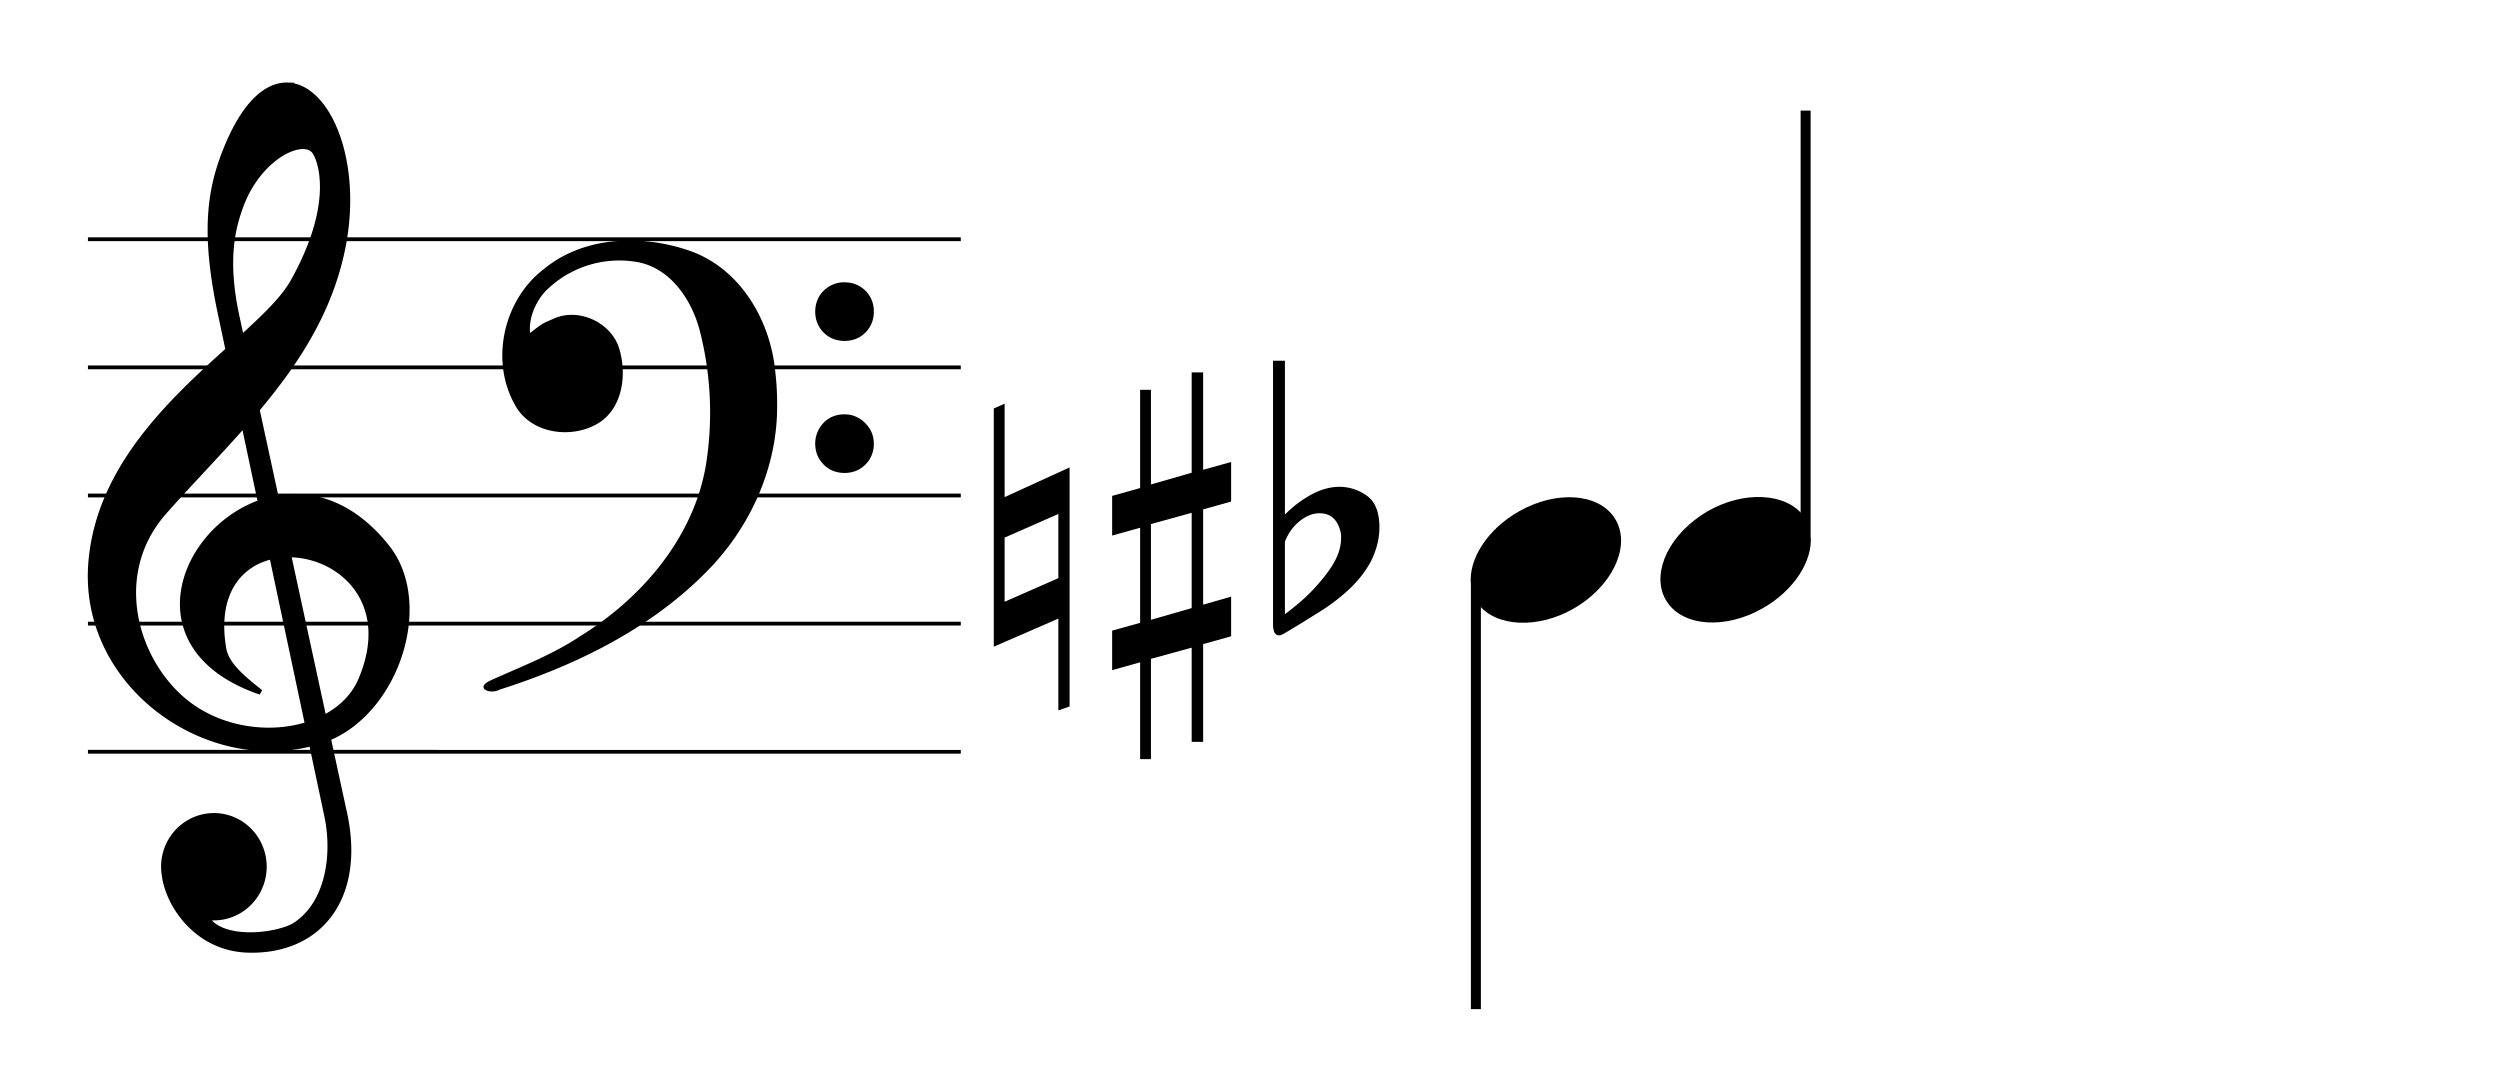 <?xml version="1.0" encoding="UTF-8" standalone="no"?>
<svg
   width="350mm"
   height="150mm"
   viewBox="0 0 350 150"
   version="1.1"
   id="svg862"
   sodipodi:docname="images_inkscape.svg"
   inkscape:version="1.1.2 (0a00cf5339, 2022-02-04)"
   xmlns:inkscape="http://www.inkscape.org/namespaces/inkscape"
   xmlns:sodipodi="http://sodipodi.sourceforge.net/DTD/sodipodi-0.dtd"
   xmlns="http://www.w3.org/2000/svg"
   xmlns:svg="http://www.w3.org/2000/svg">
  <defs
     id="defs866" />
  <sodipodi:namedview
     id="namedview864"
     pagecolor="#ffffff"
     bordercolor="#666666"
     borderopacity="1.0"
     inkscape:pageshadow="2"
     inkscape:pageopacity="0.0"
     inkscape:pagecheckerboard="0"
     inkscape:document-units="mm"
     showgrid="false"
     inkscape:zoom="0.71040625"
     inkscape:cx="651.73976"
     inkscape:cy="560.94664"
     inkscape:window-width="1920"
     inkscape:window-height="1016"
     inkscape:window-x="0"
     inkscape:window-y="0"
     inkscape:window-maximized="1"
     inkscape:current-layer="g1713" />
  <g
     id="g1077">
    <g
       id="g1431"
       style="font-variation-settings:normal;opacity:1;vector-effect:none;fill:#000000;fill-opacity:1;stroke-width:0.717;stroke-linecap:butt;stroke-linejoin:miter;stroke-miterlimit:4;stroke-dasharray:none;stroke-dashoffset:0;stroke-opacity:1;-inkscape-stroke:none;stop-color:#000000;stop-opacity:1">
      <g
         id="g1713">
        <path
           d="m 12.312,51.168 v 0.53 H 134.51 v -0.53 z m 0,-17.939 v 0.53 H 134.51 v -0.53 z m 0,35.878 v 0.53 H 134.51 v -0.53 z m 0,17.94 v 0.529 H 134.51 v -0.53 z m 0,17.939 v 0.53 H 134.51 v -0.53 z"
           style="color:#000000;font-variation-settings:normal;vector-effect:none;fill:#000000;fill-opacity:1;stroke-width:0.45;stroke-linecap:butt;stroke-linejoin:miter;stroke-miterlimit:4;stroke-dasharray:none;stroke-dashoffset:0;stroke-opacity:1;-inkscape-stroke:none;stop-color:#000000"
           id="path840" />
        <path
           id="gkey"
           style="font-variation-settings:normal;vector-effect:none;fill:#000000;fill-opacity:1;fill-rule:nonzero;stroke:#000000;stroke-width:0.717;stroke-linecap:butt;stroke-linejoin:miter;stroke-miterlimit:4;stroke-dasharray:none;stroke-dashoffset:0;stroke-opacity:1;-inkscape-stroke:none;stop-color:#000000"
           d="m 40.184,11.916 c -2.756,-0.044 -5.749,2.386 -8.263,8.287 -2.57,6.033 -3.527,12.091 -1.066,23.699 l 1.078,5.086 c -8.025,7.252 -18.132,16.566 -19.207,29.78 -1.355,16.747 15.643,29.238 30.892,25.337 l 2.155,10.167 c 1.066,5.038 0.352,11.97 -4.351,15.156 -2.31,1.566 -10.436,2.646 -12.534,-1.015 a 7.035,7.155 1.072 0 0 0.922,0.083 7.035,7.155 1.072 0 0 7.168,-7.022 7.035,7.155 1.072 0 0 -6.9,-7.286 7.035,7.155 1.072 0 0 -7.167,7.022 7.035,7.155 1.072 0 0 0.084,1.221 c 0.49,4.209 4.528,10.35 11.679,10.581 10.001,0.324 16.393,-7.33 13.416,-19.814 l -2.133,-9.846 c 9.663,-3.987 14.437,-18.907 8.253,-26.73 -4.84,-6.121 -10.515,-7.798 -15.534,-6.872 l -2.69,-12.417 c 5.534,-6.59 10.196,-13.706 11.997,-22.578 2.494,-12.284 -2.157,-22.748 -7.801,-22.838 z m 2.271,8.595 c 0.705,0.01 1.271,0.258 1.608,0.754 0.88,1.291 3.006,7.337 -3.046,18.164 -1.321,2.364 -4.011,4.945 -7.207,7.854 l -0.648,-2.991 c -1.779,-8.202 -0.445,-12.651 0.505,-15.302 1.978,-5.526 6.27,-8.516 8.789,-8.479 z m -8.3,38.954 2.305,10.87 c -11.197,3.905 -17.566,20.566 0.018,26.567 -2.853,-2.242 -4.797,-3.981 -5.161,-6.105 -1.323,-7.766 2.235,-11.845 6.752,-12.874 l 4.981,23.494 c -5.61,1.779 -12.883,0.697 -17.826,-3.793 -6.638,-6.029 -9.585,-17.643 -2.197,-25.983 3.639,-4.108 7.515,-8.064 11.129,-12.178 z m 6.237,18.197 c 7.073,-0.041 14.825,6.512 10.117,17.534 -0.989,2.318 -2.845,4.095 -5.173,5.285 z" />
        <path
           d="m 187.754,75.262 c 0,1.703 -0.64,3.335 -2.39,5.523 -1.857,2.319 -3.418,3.646 -5.476,5.206 v -10.164 q 0.702,-1.771 2.073,-2.873 1.368,-1.096 2.772,-1.099 2.316,0 2.95,2.624 a 2.962,2.962 0 0 1 0.071,0.782 m -0.222,-7.108 q -1.913,0 -3.894,1.06 a 15.992,15.992 0 0 0 -3.749,2.825 v -21.536 h -1.667 v 36.885 q 0,1.564 0.853,1.564 c 0.329,0 0.737,-0.275 1.347,-0.64 1.727,-1.031 2.805,-1.718 3.974,-2.446 a 26.654,26.654 0 0 0 4.824,-3.693 q 2.055,-2.067 2.979,-4.164 0.918,-2.1 0.921,-4.164 0,-3.056 -1.626,-4.342 a 6.575,6.575 0 0 0 -3.962,-1.35"
           style="font-variation-settings:normal;vector-effect:none;fill:#000000;fill-opacity:1;stroke-width:0.717;stroke-linecap:butt;stroke-linejoin:miter;stroke-miterlimit:4;stroke-dasharray:none;stroke-dashoffset:0;stroke-opacity:1;-inkscape-stroke:none;stop-color:#000000"
           id="flat" />
        <path
           d="m 161.133,86.773 v -13.408 l 5.701,-1.573 v 13.34 z m 11.225,-3.244 -3.919,1.123 v -13.34 l 3.919,-1.095 v -5.541 l -3.919,1.095 v -13.631 h -1.605 v 14.044 l -5.701,1.639 v -13.255 h -1.514 v 13.759 l -3.919,1.097 v 5.553 l 3.919,-1.095 v 13.314 l -3.919,1.092 v 5.53 l 3.919,-1.095 v 13.554 h 1.514 V 92.24 l 5.701,-1.568 v 13.186 h 1.605 V 90.176 l 3.919,-1.097 z"
           style="font-variation-settings:normal;vector-effect:none;fill:#000000;fill-opacity:1;stroke-width:0.717;stroke-linecap:butt;stroke-linejoin:miter;stroke-miterlimit:4;stroke-dasharray:none;stroke-dashoffset:0;stroke-opacity:1;-inkscape-stroke:none;stop-color:#000000"
           id="sharp" />
        <path
           d="m 149.742,98.899 -1.572,0.561 v -12.856 l -9.039,3.93 v -33.348 l 1.516,-0.674 v 13.081 l 9.095,-4.155 z m -1.572,-17.965 v -8.983 l -7.523,3.312 v 8.983 z"
           style="font-style:normal;font-variant:normal;font-weight:400;font-stretch:normal;font-size:144px;line-height:100%;font-variation-settings:normal;text-align:start;writing-mode:lr-tb;text-anchor:start;vector-effect:none;fill:#000000;fill-opacity:1;stroke-width:0.717;stroke-linecap:butt;stroke-linejoin:miter;stroke-miterlimit:4;stroke-dasharray:none;stroke-dashoffset:0;stroke-opacity:1;-inkscape-stroke:none;stop-color:#000000"
           id="natural" />
        <path
           d="m 122.335,43.631 c 0.025,1.17 -0.474,2.337 -1.363,3.099 -1.139,1.041 -2.878,1.252 -4.298,0.724 a 4.017,4.017 0 0 1 -2.527,-3.447 c -0.104,-1.183 0.272,-2.423 1.126,-3.264 a 4.048,4.048 0 0 1 3.175,-1.211 3.998,3.998 0 0 1 3.887,4.099 m 0,18.48 c 0.025,1.17 -0.474,2.34 -1.363,3.099 -1.139,1.044 -2.878,1.256 -4.298,0.727 a 4.017,4.017 0 0 1 -2.527,-3.451 4.175,4.175 0 0 1 1.126,-3.261 c 0.791,-0.879 2.005,-1.281 3.166,-1.211 1.531,0.041 2.922,1.085 3.555,2.451 0.234,0.512 0.342,1.082 0.342,1.645 M 108.795,56.491 c 0.142,8.935 -3.843,17.616 -10.165,23.834 -7.875,7.872 -18.176,12.875 -28.676,16.221 -1.398,0.756 -3.504,-0.244 -1.306,-1.271 4.232,-1.923 8.628,-3.574 12.524,-6.167 8.612,-5.326 15.877,-13.707 17.642,-23.916 a 46.175,46.175 0 0 0 -0.816,-18.786 c -1.142,-4.491 -4.254,-9.121 -9.175,-9.782 a 14.58,14.58 0 0 0 -12.407,4.096 c -0.841,0.851 -2.473,3.204 -2.204,5.902 1.904,-1.493 1.774,-1.328 3.337,-2.024 3.596,-1.603 8.362,0.677 9.26,4.637 0.955,3.637 0.218,8.264 -3.375,10.206 -3.748,2.037 -9.279,1.192 -11.373,-2.818 -3.463,-6.183 -1.559,-14.634 4.042,-18.922 5.702,-4.735 14.023,-4.918 20.741,-2.489 6.907,2.568 11.025,9.728 11.692,16.819 q 0.266,2.223 0.259,4.463"
           style="font-variation-settings:normal;vector-effect:none;fill:#000000;fill-opacity:1;stroke-width:0.717;stroke-linecap:butt;stroke-linejoin:miter;stroke-miterlimit:4;stroke-dasharray:none;stroke-dashoffset:0;stroke-opacity:1;-inkscape-stroke:none;stop-color:#000000"
           id="fkey" />
        <path
           style="color:#000000;font-variation-settings:normal;vector-effect:none;fill:#000000;fill-opacity:1;stroke-width:0.717;stroke-linecap:butt;stroke-linejoin:miter;stroke-miterlimit:4;stroke-dasharray:none;stroke-dashoffset:0;stroke-opacity:1;-inkscape-stroke:none;stop-color:#000000"
           d="M 207.324,141.278 V 84.966 l 0.107,0.16 c 2.87,2.871 8.976,2.79 13.898,-0.558 4.922,-3.349 6.975,-8.642 4.69,-12.085 -2.287,-3.442 -8.122,-3.845 -13.322,-0.916 -4.454,2.507 -7.131,6.708 -6.772,10.25 v 59.462 z"
           id="blackdown" />
        <path
           style="color:#000000;font-variation-settings:normal;vector-effect:none;fill:#000000;fill-opacity:1;stroke-width:0.717;stroke-linecap:butt;stroke-linejoin:miter;stroke-miterlimit:4;stroke-dasharray:none;stroke-dashoffset:0;stroke-opacity:1;-inkscape-stroke:none;stop-color:#000000"
           d="m 252.087,15.485 v 56.313 l -0.107,-0.16 c -2.87,-2.871 -8.976,-2.79 -13.898,0.558 -4.922,3.349 -6.975,8.642 -4.69,12.085 2.287,3.442 8.122,3.845 13.322,0.916 4.454,-2.507 7.131,-6.708 6.772,-10.25 v -59.462 z"
           id="blackup" />
      </g>
    </g>
  </g>
</svg>
